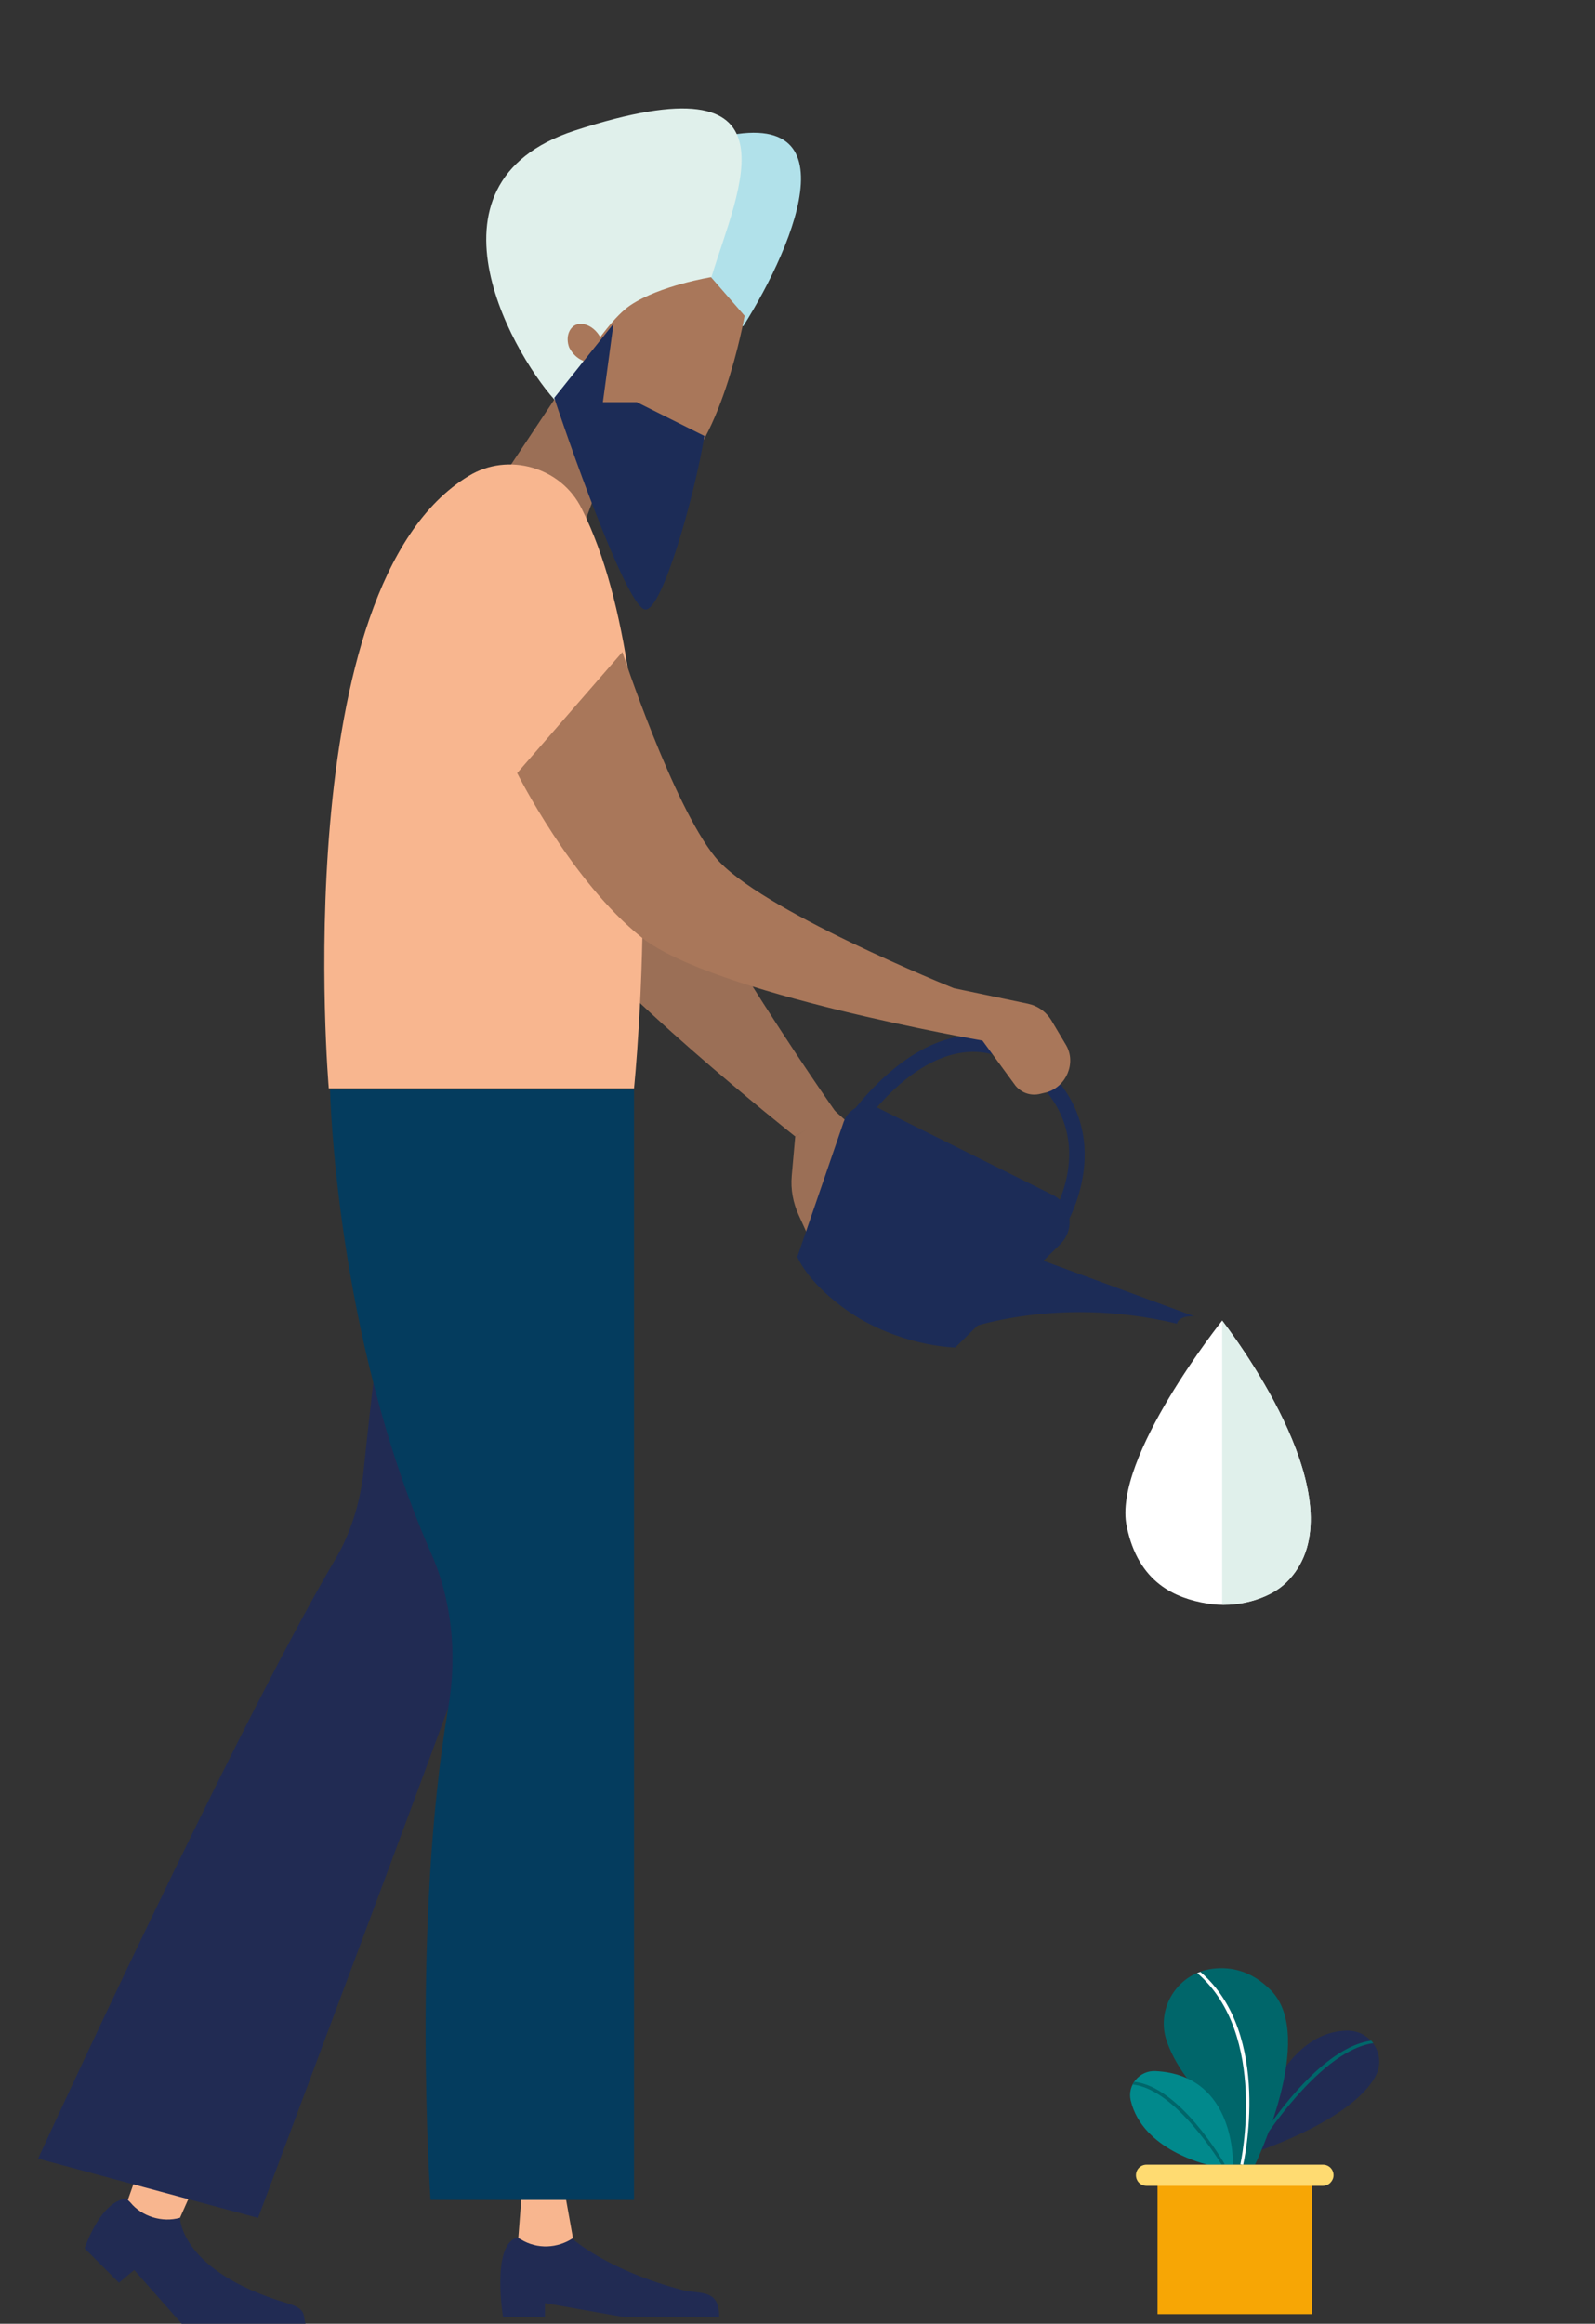 <svg width="377" height="549" viewBox="0 0 377 549" fill="none" xmlns="http://www.w3.org/2000/svg">
<rect x="0" y="0" width="377" height="549" fill="#333333" stroke="none"/>
<g clip-path="url(#clip0)">
<path d="M187.961 268.499C187.961 268.499 141.994 232.114 131.424 215.172C120.854 198.23 120.622 119.087 140.182 164.005C159.442 208.896 197.528 262.703 197.528 262.703L187.961 268.499Z" fill="#9B6F56"/>
<path d="M187.962 268.499L187.139 277.788C186.847 281.084 187.48 284.16 188.738 286.99L194.044 298.633L202.846 267.402L197.255 262.377L187.962 268.499Z" fill="#9B6F56"/>
<path d="M175.703 77.024L130.689 87.16C126.203 74.604 126.78 46.377 164.976 33.92C203.171 21.463 188.042 57.466 175.703 77.024Z" fill="#B1E1EA"/>
<path d="M144.749 105.83L137.234 125.985L116.192 116.66L134.829 88.684L144.749 105.83Z" fill="#9B6F56"/>
<path d="M150.524 112.36C153.072 113.608 155.619 114.232 157.53 113.92C170.268 107.056 176 74.608 176 74.608L166.765 64L147.34 65.872L137.149 84.28C134.283 89.272 134.283 95.2 137.149 100.504C140.334 105.808 145.111 109.864 150.524 112.36Z" fill="#A9775A"/>
<path d="M135.837 30.853C190.467 13.062 174.458 44.708 168.159 65.463C168.159 65.463 155.982 67.427 148.992 72.122C142.001 76.817 131.839 95.251 131.839 95.251C122.593 85.831 96.866 43.545 135.837 30.853Z" fill="#E0F0EB"/>
<path d="M136.332 76.651C138.436 76.049 140.841 77.553 142.043 79.96C143.246 82.367 142.344 84.773 140.24 85.375C138.136 85.976 135.731 84.472 134.528 82.066C133.627 79.659 134.528 77.253 136.332 76.651Z" fill="#A9775A"/>
<path d="M226.112 314.762C226.112 314.762 248.353 305.558 278.197 312.732C278.682 310.661 282.276 310.979 282.276 310.979L242.236 296.259L226.112 314.762Z" fill="#1C2C57"/>
<path d="M252.235 288.991C252.262 288.691 265.737 266.028 243.955 249.602C222.473 233.204 201.773 262.475 201.447 262.748L204.555 265.138C205.26 263.992 223.193 238.703 241.867 252.739C260.54 266.775 249.533 285.43 249.154 286.302L252.235 288.991Z" fill="#1C2C57"/>
<path d="M110.781 112.448C67.494 138.619 77.715 257.14 77.715 257.14H149.859C149.859 257.14 159.478 163.888 137.534 120.269C132.724 110.342 120.099 106.733 110.781 112.448Z" fill="#F8B68F"/>
<path d="M188.46 296.931L199.438 264.986C200.628 261.769 204.407 259.99 207.568 261.78L248.9 282.353C253.232 284.549 254.225 290.375 250.586 293.978L225.793 318.357C225.793 318.357 214.934 318.301 203.162 311.521C191.143 304.114 188.46 296.931 188.46 296.931Z" fill="#1C2C57"/>
<path d="M42.545 523.963C42.545 523.963 42.545 536.597 67.795 544.118C72.905 545.622 71.402 547.126 72.304 549.232C63.888 549.232 43.146 549.232 43.146 549.232L31.723 536.297L28.116 539.305L20 531.183C20 531.183 23.908 519.451 30.22 519.451C35.331 521.557 42.545 523.963 42.545 523.963Z" fill="#212B53"/>
<path d="M47.355 513.134L42.546 523.963C38.337 525.166 33.528 523.662 30.822 520.353L30.221 519.752L34.129 508.622L47.355 513.134Z" fill="#F8B68F"/>
<path d="M110.48 390.703C110.48 392.207 61 524 61 524L9 510C9 510 55.17 409.353 79.218 368.442C82.825 362.426 84.93 355.507 85.831 348.588C90.04 307.678 93.046 291.734 93.046 291.734L118.597 384.385L110.48 390.703Z" fill="#212B53"/>
<path d="M122.235 182.649C122.235 182.649 135.056 208.246 151.687 221.497C168.318 234.748 232.217 245.844 232.217 245.844L240.024 256.502C241.389 258.133 243.432 258.917 245.581 258.504L247.431 258.064C252.081 256.664 254.382 251.13 252.032 246.996L248.618 241.257C247.306 239.027 245.316 237.643 242.948 237.131L225.467 233.469C225.467 233.469 179.132 214.868 169.062 202.501C158.992 190.133 147.1 154.048 147.1 154.048L122.235 182.649Z" fill="#A9775A"/>
<path d="M135.13 528.777C135.13 528.777 143.246 536.297 161.582 541.11C165.791 542.013 169.999 540.809 169.999 547.427C161.282 547.427 147.454 547.427 147.454 547.427L128.817 544.118V547.427H118.897C118.897 547.427 116.192 530.883 121.903 528.777C127.615 528.777 135.13 528.777 135.13 528.777Z" fill="#212B53"/>
<path d="M133.326 517.045L135.43 528.777C131.823 531.183 127.013 531.484 123.106 529.078L122.504 528.777L123.406 517.045H133.326Z" fill="#F8B68F"/>
<path d="M149.859 257.14V519.751H101.763C101.763 519.751 97.254 454.475 105.971 403.336C108.075 391.003 106.873 378.068 101.763 366.637C79.218 315.197 78.015 257.441 78.015 257.441H149.859V257.14Z" fill="#043C5E"/>
<path d="M288.881 312C288.881 312 262.906 344.484 266.307 360.572C269.09 374.184 278.058 377.587 285.17 378.825C292.283 380.062 299.704 377.896 304.033 373.875C321.041 357.168 295.684 320.972 288.881 312Z" fill="white"/>
<path d="M288.881 312V379.134C294.756 379.134 300.632 377.278 304.033 373.875C321.041 357.168 295.684 320.972 288.881 312Z" fill="#E0F0EB"/>
<path d="M297.553 508.147C297.553 508.147 319.578 500.859 325.138 490.494C327.784 485.474 324.005 479.643 318.336 479.751C301.709 480.075 295.609 506.473 295.609 506.473L297.553 508.147Z" fill="#212B53"/>
<path d="M295.933 509.604L295.339 509.28C295.933 508.255 310.185 484.016 324.113 482.126L324.599 482.72C310.995 484.556 296.041 509.334 295.933 509.604Z" fill="#00666A"/>
<path d="M280.602 491.034C277.956 487.525 276.445 484.34 275.581 481.641C273.422 474.245 278.334 466.525 285.946 465.23C290.211 464.528 295.501 465.23 300.414 470.25C311.319 481.263 296.635 511.44 296.635 511.44H291.398C291.398 511.44 291.182 505.124 280.602 491.034Z" fill="#00666A"/>
<path d="M285.514 511.44C285.514 511.44 270.075 508.093 267.268 496.27C266.404 492.599 269.373 489.09 273.152 489.306C292.262 490.278 291.398 511.44 291.398 511.44H285.514Z" fill="#01898C"/>
<path d="M293.828 511.494L293.18 511.332C293.234 511.062 299.874 480.669 282.977 466.147L283.733 465.877C300.954 480.669 293.882 511.17 293.828 511.494Z" fill="white"/>
<path d="M288.861 511.602C288.753 511.44 278.064 493.517 267.699 492.491L268.077 491.844C278.766 492.923 289.023 510.522 289.455 511.278L288.861 511.602Z" fill="#00666A"/>
<path d="M310.1 512.025H273.6V546.725H310.1V512.025Z" fill="#F7A605"/>
<path d="M312.7 516.425H271C269.6 516.425 268.5 515.325 268.5 513.925C268.5 512.525 269.6 511.425 271 511.425H312.7C314.1 511.425 315.2 512.525 315.2 513.925C315.2 515.225 314.1 516.425 312.7 516.425Z" fill="#FFDB71"/>
<path d="M131 94L145 76.5L142.5 95H150.5L166.5 103C164.167 117.167 156.5 144.4 152.5 144C148.5 143.6 136.5 110.5 131 94Z" fill="#1C2C57"/>
</g>
<defs>
<clipPath id="clip0">
<rect width="377" height="549" fill="white"/>
</clipPath>
</defs>
</svg>
